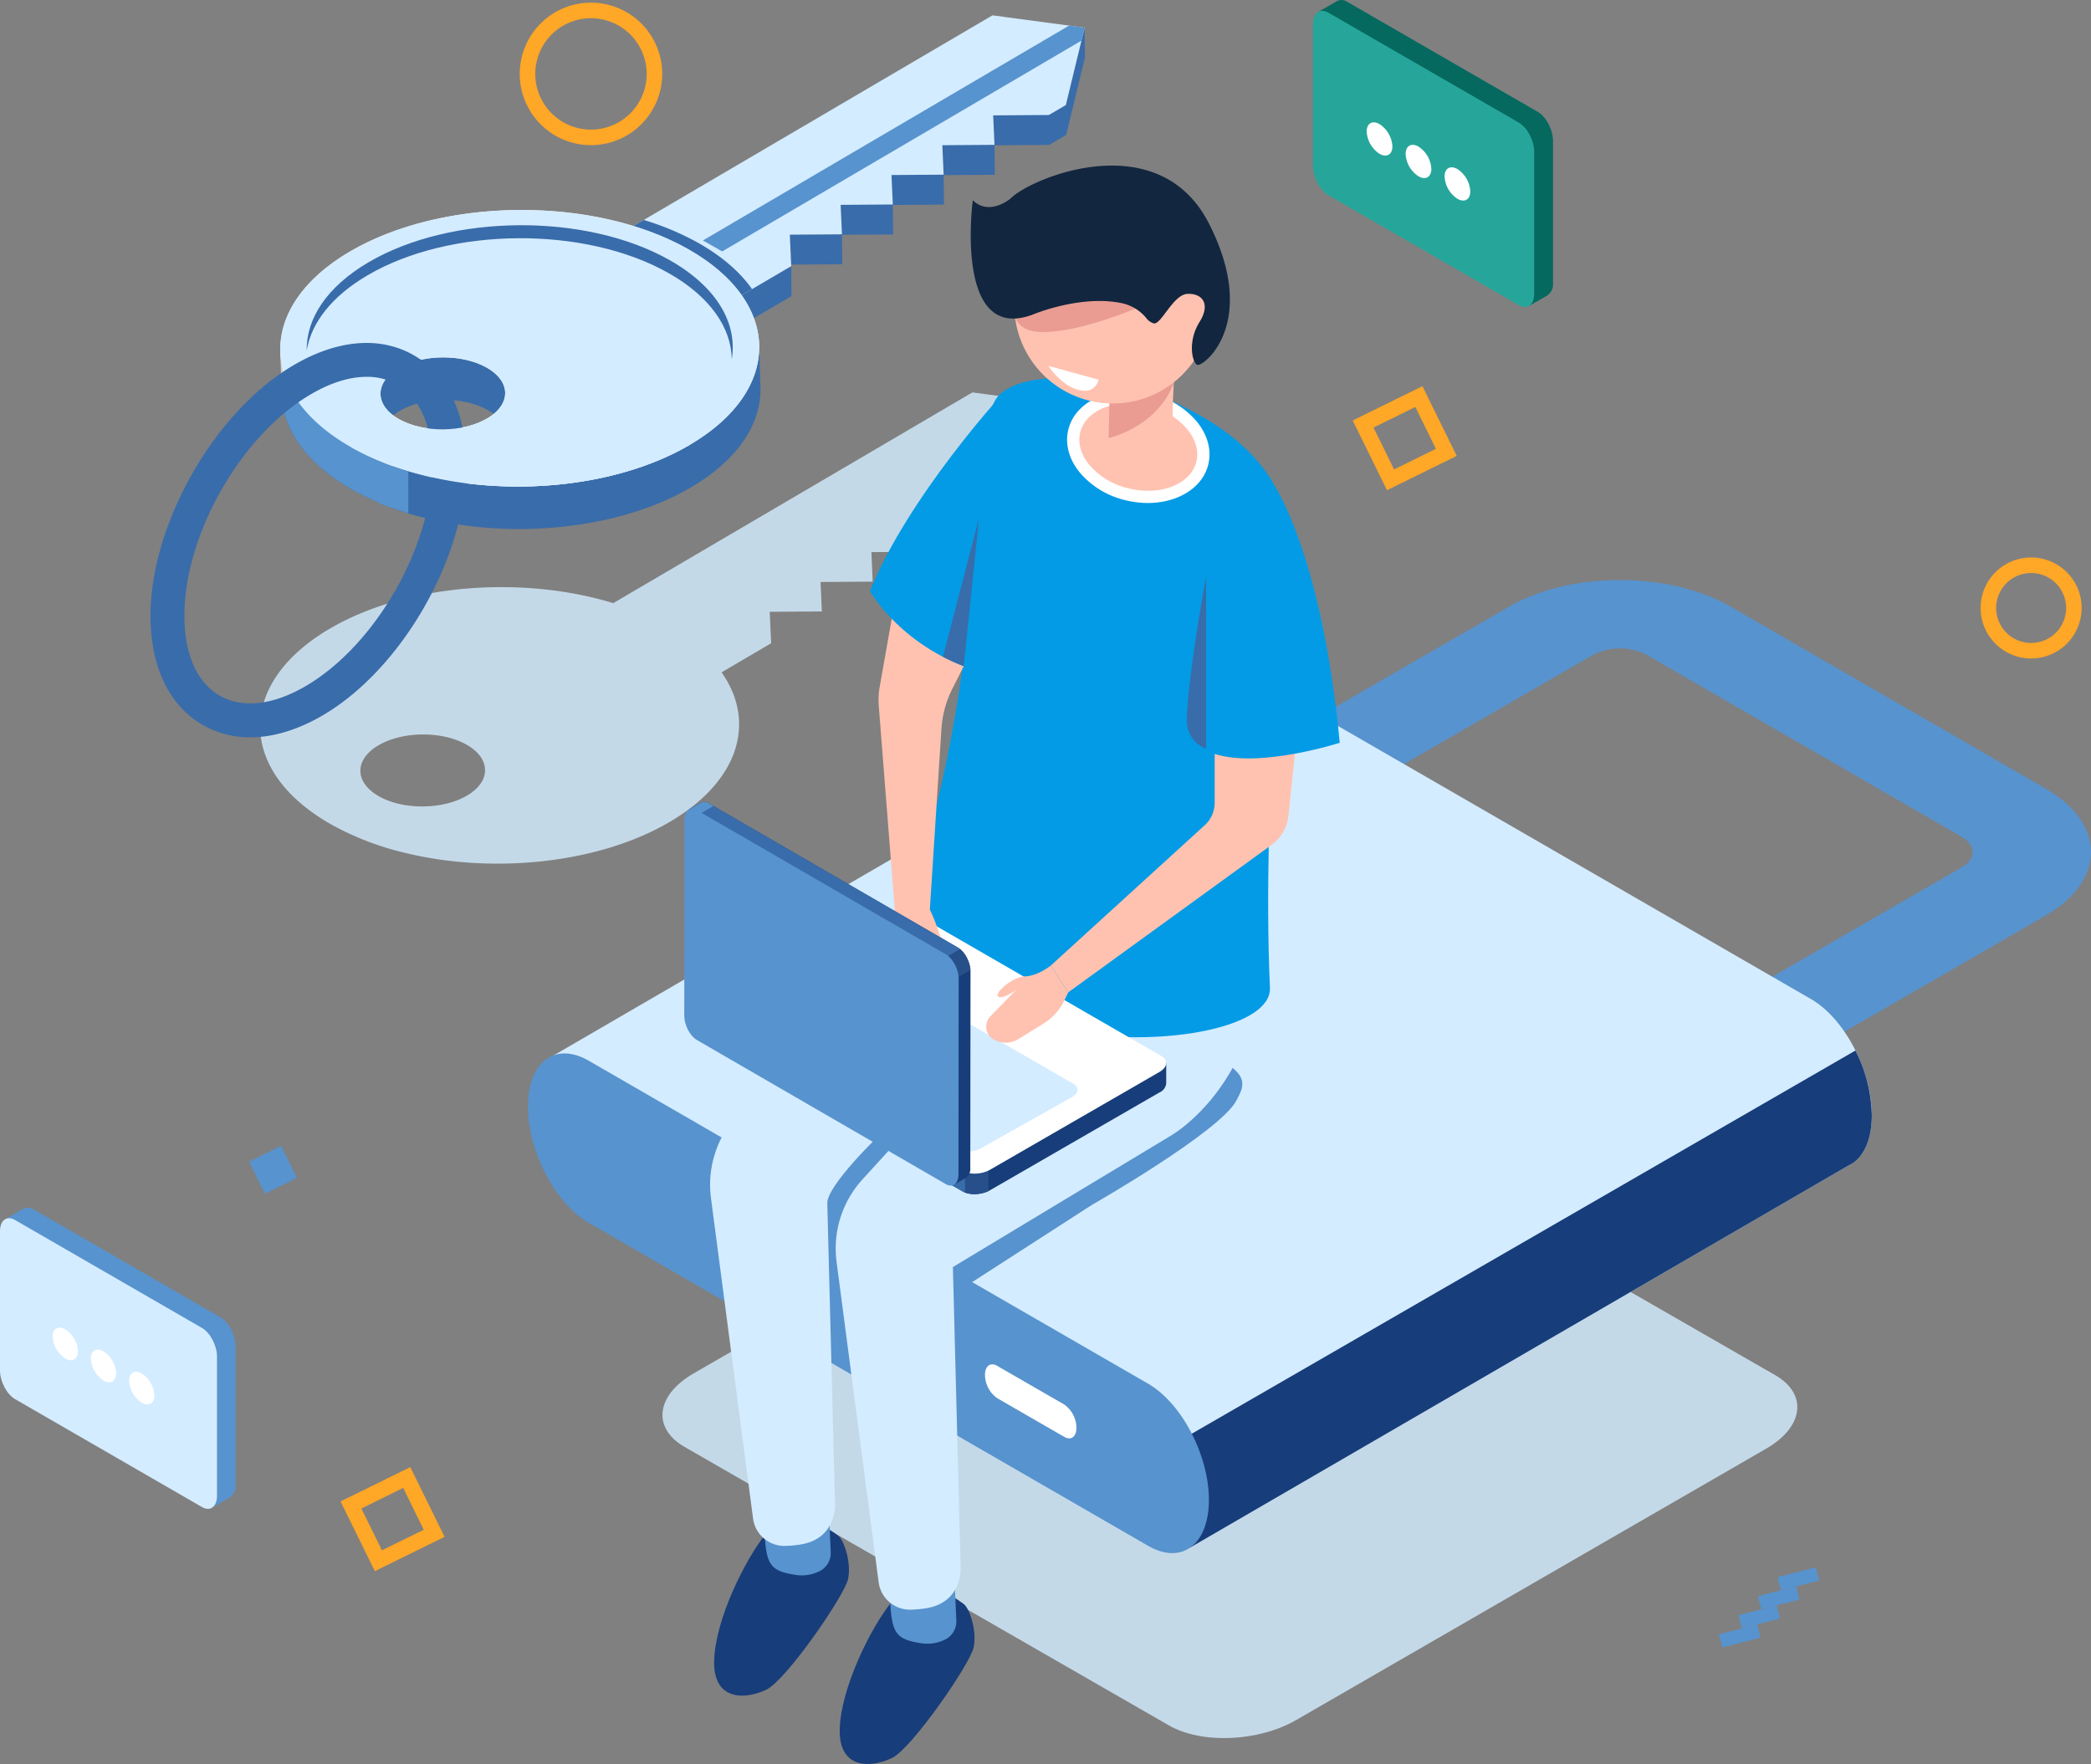 <svg id="Grupo_141199" data-name="Grupo 141199" xmlns="http://www.w3.org/2000/svg" xmlns:xlink="http://www.w3.org/1999/xlink" width="588.413" height="496.383" viewBox="0 0 588.413 496.383">
  <rect x="0" y="0" width="588.413" height="496.383" fill="#808080" stroke="none"/>
  <defs>
    <clipPath id="clip-path">
      <rect id="Rectángulo_35930" data-name="Rectángulo 35930" width="588.413" height="496.383" fill="none"/>
    </clipPath>
  </defs>
  <rect id="Rectángulo_35925" data-name="Rectángulo 35925" width="11.117" height="3.827" transform="translate(500.185 443.804) rotate(-14.386)" fill="#5793ce"/>
  <rect id="Rectángulo_35926" data-name="Rectángulo 35926" width="11.117" height="3.828" transform="translate(494.691 449.16) rotate(-14.379)" fill="#5793ce"/>
  <rect id="Rectángulo_35927" data-name="Rectángulo 35927" width="11.116" height="3.827" transform="translate(489.198 454.52) rotate(-14.386)" fill="#5793ce"/>
  <rect id="Rectángulo_35928" data-name="Rectángulo 35928" width="11.116" height="3.828" transform="translate(483.705 459.877) rotate(-14.379)" fill="#5793ce"/>
  <g id="Grupo_141198" data-name="Grupo 141198">
    <g id="Grupo_141197" data-name="Grupo 141197" clip-path="url(#clip-path)">
      <path id="Trazado_183325" data-name="Trazado 183325" d="M236.925,55.064l-101.063,59.3c-25.623-7.863-58.269-5.433-79.811,7.207-26.211,15.377-26.038,40.014.385,55.024a80.55,80.55,0,0,0,19.882,7.8,105.8,105.8,0,0,0,15.8,2.727c21.019,2.046,43.451-1.7,59.623-11.19,19.587-11.493,24.434-28.152,14.607-42.1l13.946-8.182-.4-8.854,14.676-.1-.369-8.29,14.676-.1L208.51,100l14.678-.1-.371-8.29,14.676-.1-.369-8.292,15.668-.108,4.781-2.806,5.276-21.769ZM94.708,168.52c-6.822,4-17.932,4.081-24.811.174s-6.925-10.322-.1-14.325,17.932-4.081,24.811-.174,6.923,10.322.1,14.325" transform="translate(36.703 55.362)" fill="#c4d9e8"/>
      <path id="Trazado_183326" data-name="Trazado 183326" d="M235.454,332.582l-136.3-78.367c-9.177-5.3-8.026-14.553,2.571-20.67l132.287-76.378c10.6-6.117,26.626-6.782,35.8-1.484l136.3,78.369c9.177,5.3,8.026,14.551-2.571,20.67L271.256,331.1c-10.6,6.118-26.626,6.782-35.8,1.484" transform="translate(93.462 152.929)" fill="#c4d9e8"/>
      <path id="Trazado_183327" data-name="Trazado 183327" d="M319.284,226,295.72,212.4l86.88-50.161c4.1-2.37,4.1-6.225,0-8.593L293.843,102.4a16.474,16.474,0,0,0-14.882,0l-86.882,50.161-23.566-13.6L255.4,88.793c17.1-9.871,44.915-9.871,62.013,0l88.755,51.244c17.1,9.871,17.1,25.932,0,35.8Z" transform="translate(169.424 81.831)" fill="#5793ce"/>
      <path id="Trazado_183328" data-name="Trazado 183328" d="M449.942,219.464c0-12.6-7.659-27.231-17.108-32.686L275.421,95.895c-4.231-2.443-8.1-2.615-11.084-.947l-.008-.006L76.378,204.159,258.132,341.118,443.3,233.646a8.585,8.585,0,0,0,1.636-.951h0l0,0c3.092-2.34,5.005-6.935,5.005-13.23" transform="translate(76.791 94.359)" fill="#d4ecff"/>
      <path id="Trazado_183329" data-name="Trazado 183329" d="M178.981,287.268,364.147,179.8a8.619,8.619,0,0,0,1.636-.949l0,0c3.092-2.342,5.005-6.937,5.005-13.232a41.968,41.968,0,0,0-4.61-18.2L155.1,269.276Z" transform="translate(155.942 148.208)" fill="#173d7a"/>
      <path id="Trazado_183330" data-name="Trazado 183330" d="M248.6,286.372,91.189,195.489c-9.447-5.455-17.106-20.09-17.106-32.686s7.659-18.388,17.106-12.933L248.6,240.753c9.447,5.455,17.108,20.088,17.108,32.686s-7.661,18.388-17.108,12.933" transform="translate(74.484 148.617)" fill="#5793ce"/>
      <path id="Trazado_183331" data-name="Trazado 183331" d="M160.547,211.862l-18.925-10.917a8.164,8.164,0,0,1-3.409-6.516c0-2.511,1.526-3.664,3.409-2.577l18.925,10.917a8.167,8.167,0,0,1,3.409,6.516c0,2.511-1.526,3.664-3.409,2.577" transform="translate(138.961 192.479)" fill="#fff"/>
      <path id="Trazado_183332" data-name="Trazado 183332" d="M78.489,80.4,110.83,98.775l33-19.362-.088-8.423-.281.164-.026-.594,14.676-.1-.086-8.294,14.393-.1-.086-8.292,14.391-.1-.086-8.294,14.393-.1-.086-8.292,15.386-.108,4.781-2.8L226.386,12.3,226.3,3.879l-2.545,8.072L200.462,8.838Z" transform="translate(78.913 3.9)" fill="#396caa"/>
      <path id="Trazado_183333" data-name="Trazado 183333" d="M110.786,92.087l33-19.362-.4-8.852,14.676-.1-.371-8.292,14.678-.1L172,47.086l14.676-.1-.369-8.29,14.676-.1-.371-8.29,15.67-.11,4.781-2.8,5.276-21.769L200.418,2.153,78.445,73.716Z" transform="translate(78.869 2.164)" fill="#d4ecff"/>
      <path id="Trazado_183334" data-name="Trazado 183334" d="M132.762,50.326c-3.323-4.719-8.31-9.129-14.99-12.923a77.367,77.367,0,0,0-15.492-6.54L78.445,44.85l32.341,18.37Z" transform="translate(78.869 31.031)" fill="#396caa"/>
      <path id="Trazado_183335" data-name="Trazado 183335" d="M205.157,7.824l.884-3.654-4.35-.582L98.636,64.056l5.427,3.082Z" transform="translate(99.169 3.608)" fill="#5793ce"/>
      <path id="Trazado_183336" data-name="Trazado 183336" d="M39.688,61.289l-.357-11.972L43.166,57.4Z" transform="translate(39.544 49.583)" fill="#d3d0cf"/>
      <path id="Trazado_183337" data-name="Trazado 183337" d="M59.438,102.186c26.423,15.01,69.092,14.712,95.3-.666,13.141-7.711,19.647-17.748,19.541-27.731l0,.006-.367-12.686-2.154,2.4c-3.04-6.253-8.834-12.141-17.409-17.014-26.423-15.008-69.092-14.712-95.3.668s-26.038,40.012.387,55.022M97.607,79.792c6.879,3.909,6.925,10.322.1,14.325S79.775,98.2,72.9,94.289s-6.925-10.32-.1-14.323,17.932-4.083,24.811-.174" transform="translate(39.719 35.623)" fill="#396caa"/>
      <path id="Trazado_183338" data-name="Trazado 183338" d="M59.26,96.218c26.423,15.01,69.092,14.712,95.3-.666s26.036-40.014-.387-55.022-69.092-14.714-95.3.666-26.038,40.012.387,55.022M97.429,73.824c6.879,3.909,6.925,10.32.1,14.325s-17.93,4.081-24.811.172S65.8,78,72.618,74s17.932-4.083,24.811-.174" transform="translate(39.54 29.623)" fill="#f2f2f2"/>
      <path id="Trazado_183339" data-name="Trazado 183339" d="M89.712,84.315c-5.814.908-12.245.114-16.821-2.485-4.931-2.8-6.331-6.891-4.221-10.458L56.7,61.883s-6.257-7.061-12.452-14.06c-9.638,14.09-4.566,30.685,15.185,41.905,8.714,4.949,18.476,7.761,29.55,9.389Z" transform="translate(39.723 48.082)" fill="#5793ce"/>
      <path id="Trazado_183340" data-name="Trazado 183340" d="M59.26,96.218a80.367,80.367,0,0,0,19.882,7.8,105.775,105.775,0,0,0,15.8,2.727c21.019,2.046,43.453-1.7,59.623-11.19,26.211-15.379,26.036-40.014-.387-55.022s-69.092-14.714-95.3.666-26.038,40.012.387,55.022M97.429,73.824c6.879,3.909,6.925,10.32.1,14.325s-17.93,4.081-24.811.172S65.8,78,72.618,74s17.932-4.083,24.811-.174" transform="translate(39.54 29.623)" fill="#d4ecff"/>
      <path id="Trazado_183341" data-name="Trazado 183341" d="M43.042,66.8c1.285-7.669,6.971-15.163,17.094-21.1,23.321-13.683,61.283-13.948,84.793-.594,11.684,6.638,17.585,15.39,17.718,24.193,1.677-10-4.133-20.3-17.437-27.853-23.511-13.356-61.474-13.089-84.793.592C48.685,48.924,42.908,57.892,43.042,66.8" transform="translate(43.273 31.775)" fill="#396caa"/>
      <path id="Trazado_183342" data-name="Trazado 183342" d="M49.18,159.106a26.438,26.438,0,0,1-13.222-3.411c-9.47-5.374-14.74-16.174-14.834-30.408C20.938,99.321,39.011,67.5,61.409,54.363c12.271-7.2,24.243-8.208,33.713-2.83a26.484,26.484,0,0,1,9.8,9.8c3.285,5.6,4.977,12.53,5.032,20.608.185,25.964-17.89,57.782-40.289,70.923-7.069,4.145-14.04,6.237-20.487,6.237m32.7-101.44c-4.757,0-10.087,1.65-15.648,4.913-19.781,11.605-35.744,39.707-35.58,62.643.072,10.687,3.628,18.564,10.011,22.188s14.968,2.645,24.185-2.759c19.783-11.605,35.744-39.707,35.584-62.641-.042-6.293-1.33-11.774-3.722-15.851a16.546,16.546,0,0,0-14.83-8.493" transform="translate(21.238 48.382)" fill="#396caa"/>
      <path id="Trazado_183343" data-name="Trazado 183343" d="M59.275,68.075l18.811,4.612,2.7-13.96c-6.824,4-17.932,4.079-24.811.172Z" transform="translate(56.281 59.046)" fill="#d4ecff"/>
      <path id="Trazado_183344" data-name="Trazado 183344" d="M49.266,63.948a80.476,80.476,0,0,0,19.882,7.8,106.335,106.335,0,0,0,15.8,2.727c21.019,2.044,43.453-1.7,59.623-11.19L67.956,61.562Z" transform="translate(49.532 61.895)" fill="#d4ecff"/>
      <path id="Trazado_183345" data-name="Trazado 183345" d="M71.724,69.726a111.107,111.107,0,0,1-16.639-4.29V77.192a91.154,91.154,0,0,0,16.434,4.213c17.541,2.316.2-11.68.2-11.68" transform="translate(55.383 65.79)" fill="#396caa"/>
      <path id="Trazado_183346" data-name="Trazado 183346" d="M64.7,68.56a78.032,78.032,0,0,1-10.837-4c-10.248-4.8,2.715,12.975,2.715,12.975s3.491,1.392,8.122,2.812Z" transform="translate(50.19 64.084)" fill="#5793ce"/>
      <path id="Trazado_183347" data-name="Trazado 183347" d="M178.117,169.274,144.6,190.892l-16.318-2.649,39.858-19.268Z" transform="translate(128.972 169.889)" fill="#5793ce"/>
      <path id="Trazado_183348" data-name="Trazado 183348" d="M148.091,224.353s-9.656-4.869-15.586,2.38-14.4,24.368-14.668,35.933,9.153,10.783,14.75,8.046,21.945-26.451,22.934-31.1-1.167-10.931-2.739-12.161-4.691-3.1-4.691-3.1" transform="translate(118.47 223.958)" fill="#173d7a"/>
      <path id="Trazado_183349" data-name="Trazado 183349" d="M143.137,223.549l.447,10a5.674,5.674,0,0,1-2.826,5.2,11.131,11.131,0,0,1-7.45,1.157c-7.272-1.167-7.921-3.247-8.441-13.248s18.269-3.116,18.269-3.116" transform="translate(125.532 222.436)" fill="#5793ce"/>
      <path id="Trazado_183350" data-name="Trazado 183350" d="M130.467,214.762s-9.656-4.869-15.584,2.38-14.407,24.368-14.67,35.933,9.153,10.783,14.748,8.048,21.947-26.453,22.936-31.1-1.167-10.932-2.739-12.161-4.691-3.1-4.691-3.1" transform="translate(100.75 214.315)" fill="#173d7a"/>
      <path id="Trazado_183351" data-name="Trazado 183351" d="M125.513,213.958l.447,10a5.672,5.672,0,0,1-2.828,5.2,11.136,11.136,0,0,1-7.448,1.159c-7.274-1.169-7.921-3.249-8.441-13.25s18.269-3.116,18.269-3.116" transform="translate(107.813 212.793)" fill="#5793ce"/>
      <path id="Trazado_183352" data-name="Trazado 183352" d="M219.3,130.762c-2.858-46.5-50.356,6.84-50.356,6.84l-32.51,31.864L107.16,201.625a28.856,28.856,0,0,0-7.272,23.181l11.842,90.171a8.864,8.864,0,0,0,8.886,7.7,30.226,30.226,0,0,0,4.388-.385c10.564-1.644,9.784-11.69,9.784-11.69l-2.166-84.337L194.1,189.209s28.056-11.95,25.2-58.448" transform="translate(100.182 112.336)" fill="#d4ecff"/>
      <path id="Trazado_183353" data-name="Trazado 183353" d="M139.58,162.508l-8.748-3.213c-.2,0-14.87,14.186-14.744,19.152l6.582,2.112,16.525-16.039Z" transform="translate(116.715 160.157)" fill="#5793ce"/>
      <path id="Trazado_183354" data-name="Trazado 183354" d="M160.2,190.074s36.535-20.86,40.906-29.606c1.713-3.425,4.374-7-6.285-12.181L146.1,183.019l2.114,11.958Z" transform="translate(146.887 149.089)" fill="#5793ce"/>
      <path id="Trazado_183355" data-name="Trazado 183355" d="M236.922,139.707c-3.046-46.485-50.356,6.84-50.356,6.84l-32.51,31.864L124.784,210.57a28.856,28.856,0,0,0-7.272,23.18l11.842,90.171a8.864,8.864,0,0,0,8.886,7.7,30.226,30.226,0,0,0,4.388-.385c10.565-1.644,9.784-11.69,9.784-11.69l-2.166-84.337,61.478-37.058s27.983-15.947,25.2-58.448" transform="translate(117.901 121.335)" fill="#d4ecff"/>
      <path id="Trazado_183356" data-name="Trazado 183356" d="M197.75,58.222c36.011,14.93,35.289,36.216,35.289,36.216s-7.055,78.039-4.647,130.157c1.007,21.787-115.756,23.449-98.343-34.676,11.354-37.9,14.075-71.809,15.887-96.265,1.425-19.227,2.263-32.381,6.559-36.122,9.612-8.369,35.939-3.173,45.254.69" transform="translate(128.973 53.333)" fill="#039be5"/>
      <path id="Trazado_183357" data-name="Trazado 183357" d="M186.895,74.4C185.012,81.707,175.432,85.56,165.5,83s-16.46-10.56-14.575-17.87,11.461-11.166,21.4-8.607,16.458,10.56,14.575,17.872" transform="translate(151.414 56.034)" fill="#ffc2b0"/>
      <path id="Trazado_183358" data-name="Trazado 183358" d="M172.443,86.366a26.146,26.146,0,0,1-6.508-.838A23.961,23.961,0,0,1,153.309,77.8c-3.108-3.81-4.239-8.156-3.189-12.235,2.116-8.22,12.658-12.642,23.491-9.845a23.95,23.95,0,0,1,12.624,7.733c3.11,3.812,4.241,8.156,3.191,12.235-1.687,6.548-8.718,10.681-16.984,10.681M167.022,58.31c-6.688,0-12.279,3.112-13.569,8.11-.77,2.992.126,6.261,2.525,9.2a20.513,20.513,0,0,0,10.815,6.574c9,2.308,17.654-.987,19.3-7.368.768-2.992-.126-6.261-2.525-9.2a20.5,20.5,0,0,0-10.815-6.576,23.063,23.063,0,0,0-5.731-.74" transform="translate(150.548 55.174)" fill="#fff"/>
      <path id="Trazado_183359" data-name="Trazado 183359" d="M155.879,58.415s.311,1.444-.313,12.855c-.195,3.588,12.365,6.939,15.612,3.692s1.949-6.624,2.727-18.833-18.027,2.286-18.027,2.286" transform="translate(156.405 51.515)" fill="#ffc2b0"/>
      <path id="Trazado_183360" data-name="Trazado 183360" d="M173.906,53.678S170.814,65,155.565,69.34l.231-10.29Z" transform="translate(156.406 53.968)" fill="#ea9c92"/>
      <path id="Trazado_183361" data-name="Trazado 183361" d="M196.883,49.758a27.719,27.719,0,1,1-33.775-19.9,27.718,27.718,0,0,1,33.775,19.9" transform="translate(143.09 29.127)" fill="#ffc2b0"/>
      <path id="Trazado_183362" data-name="Trazado 183362" d="M176.509,46.66s-15.261,6.538-25.83,6.612-8.238-8.774-8.238-8.774l31.369-4.534Z" transform="translate(142.993 40.18)" fill="#ea9c92"/>
      <path id="Trazado_183363" data-name="Trazado 183363" d="M153.571,65.2s13.294-5.641,24.957-3.289a12.218,12.218,0,0,1,7.047,4.189,4.161,4.161,0,0,0,2.134,1.542c2.068.469,5.453-8.112,9.474-8.306s6.7,2.649,3.405,7.927-2.182,11.182-.664,12.028,17.6-11.473,3.413-39.581S153.106,26.742,147.5,32.439c0,0-5.906,5.144-10.707.566,0,0-5.385,40.325,16.779,32.195" transform="translate(136.953 23.361)" fill="#12263f"/>
      <path id="Trazado_183364" data-name="Trazado 183364" d="M193.569,108.135v21.087a8.583,8.583,0,0,1-2.806,6.349l-43.319,39.493,4.923,7.526L209.575,141.1a11.627,11.627,0,0,0,4.737-8.2l3.866-36.775Z" transform="translate(148.243 96.651)" fill="#ffc2b0"/>
      <path id="Trazado_183365" data-name="Trazado 183365" d="M189.181,68.428s13.141,19.763,18.037,71.788c0,0-22.449,7.26-35.189,3.138s17.152-74.926,17.152-74.926" transform="translate(169.781 68.798)" fill="#039be5"/>
      <path id="Trazado_183366" data-name="Trazado 183366" d="M171.975,80.889s-5.146,27.534-5.437,40.477a8.258,8.258,0,0,0,5.437,7.976Z" transform="translate(167.437 81.327)" fill="#396caa"/>
      <path id="Trazado_183367" data-name="Trazado 183367" d="M228.163,168.074l-9.574-1.263-61.8-35.682c-1.981-1.145-5.443-1-7.731.319l-43.792,25.276-5.79-.764v5.764h.006a2.252,2.252,0,0,0,1.328,2.03l70.043,40.439c1.981,1.143,5.443,1,7.731-.321l47.693-27.526a3.12,3.12,0,0,0,1.891-2.6Z" transform="translate(100.01 131.061)" fill="#173d7a"/>
      <path id="Trazado_183368" data-name="Trazado 183368" d="M181.726,139.192l-4.392-2.535H129.06l-23.8,13.731-5.79-.764v5.764h.006a2.252,2.252,0,0,0,1.328,2.03l70.043,40.439a7.253,7.253,0,0,0,3.989.746Z" transform="translate(100.01 137.396)" fill="#396caa"/>
      <path id="Trazado_183369" data-name="Trazado 183369" d="M102.041,143.461l-2.569-.339v5.764h.006a2.252,2.252,0,0,0,1.328,2.029l1.235.712Z" transform="translate(100.01 143.896)" fill="#5793ce"/>
      <path id="Trazado_183370" data-name="Trazado 183370" d="M135.415,172.458a8.973,8.973,0,0,0,6.568-.407v-9.806h-6.568Z" transform="translate(136.147 163.122)" fill="#274f89"/>
      <path id="Trazado_183371" data-name="Trazado 183371" d="M170.85,201.161l-70.041-40.439c-1.981-1.143-1.735-3.142.553-4.462l47.695-27.526c2.286-1.322,5.747-1.466,7.729-.321l70.043,40.439c1.981,1.143,1.733,3.14-.555,4.462L178.581,200.84c-2.288,1.322-5.75,1.464-7.731.321" transform="translate(100.009 128.33)" fill="#fff"/>
      <path id="Trazado_183372" data-name="Trazado 183372" d="M164.229,187.624,105.99,154c-1.648-.951-1.442-2.613.461-3.71l25.557-14.373a7.144,7.144,0,0,1,6.427-.267l58.241,33.625c1.646.951,1.44,2.613-.463,3.712l-25.557,14.371a7.143,7.143,0,0,1-6.427.267" transform="translate(105.444 135.738)" fill="#d4ecff"/>
      <path id="Trazado_183373" data-name="Trazado 183373" d="M126.108,128.741l-.724,4.833a35.729,35.729,0,0,0,.315,12.391l.862,4.259a5.988,5.988,0,0,0,4.8,4.7,3.3,3.3,0,0,0,3.874-2.884l1.155-10.332s2.643,3.465,3.921,3.465-1.428-10.348-4.316-16.2-9.887-.235-9.887-.235" transform="translate(125.665 126.994)" fill="#ffc2b0"/>
      <path id="Trazado_183374" data-name="Trazado 183374" d="M151.571,96.533l-7.516,14.874a29.155,29.155,0,0,0-3.074,11.29l-3.265,50.879-9.887-.235L123.341,116.2a20.893,20.893,0,0,1,.257-5.28l5.126-28.974Z" transform="translate(123.944 82.393)" fill="#ffc2b0"/>
      <path id="Trazado_183375" data-name="Trazado 183375" d="M171.336,220.234l-5.872-7.667L103.7,176.809c-1.979-1.145-3.584-4.217-3.58-6.858l.054-50.564-3.552-4.636,3.337-1.931,0,0a2.253,2.253,0,0,1,2.421.14l69.993,40.523c1.979,1.147,3.582,4.217,3.58,6.858l-.06,55.069a3.126,3.126,0,0,1-1.308,2.936Z" transform="translate(97.149 113.141)" fill="#173d7a"/>
      <path id="Trazado_183376" data-name="Trazado 183376" d="M128.626,191.24l-4.388-2.541-24.087-41.837.026-27.476-3.552-4.634,3.337-1.933,0,0a2.253,2.253,0,0,1,2.421.14l69.993,40.523a7.239,7.239,0,0,1,2.639,3.084Z" transform="translate(97.149 113.141)" fill="#396caa"/>
      <path id="Trazado_183377" data-name="Trazado 183377" d="M98.2,116.807l-1.576-2.058,3.337-1.931,0,0a2.256,2.256,0,0,1,2.421.138l1.233.714Z" transform="translate(97.149 113.141)" fill="#5793ce"/>
      <path id="Trazado_183378" data-name="Trazado 183378" d="M138.325,133.177a8.97,8.97,0,0,1,2.924,5.9l-6.84,3.949-3.277-5.691Z" transform="translate(131.841 133.897)" fill="#274f89"/>
      <path id="Trazado_183379" data-name="Trazado 183379" d="M169.66,154.45,99.667,113.927c-1.979-1.147-3.588.066-3.592,2.707L96.017,171.7c0,2.641,1.6,5.713,3.58,6.858l69.993,40.525c1.979,1.145,3.588-.066,3.59-2.707l.06-55.069c0-2.641-1.6-5.711-3.58-6.858" transform="translate(96.536 114.108)" fill="#5793ce"/>
      <path id="Trazado_183380" data-name="Trazado 183380" d="M161.47,143.017l-1.121,2.324a15.566,15.566,0,0,1-5.852,6.483l-6.951,4.286a6.919,6.919,0,0,1-7.1.164c-.08-.046-.158-.094-.237-.142a4.182,4.182,0,0,1-.592-6.425l7.266-7.47s-4.083,3.128-5.226,1.869c-.838-.925,3.959-5.427,7.641-5.575s7.248-3.04,7.248-3.04Z" transform="translate(139.14 136.224)" fill="#ffc2b0"/>
      <path id="Trazado_183381" data-name="Trazado 183381" d="M159.454,55.229s-26.634,28.978-37.379,55.564c0,0,9.109,16.408,31.4,22.848s5.976-78.412,5.976-78.412" transform="translate(122.735 55.528)" fill="#039be5"/>
      <path id="Trazado_183382" data-name="Trazado 183382" d="M138.169,114.378l4.316-41.7-10.171,39.069a58.347,58.347,0,0,0,5.856,2.631" transform="translate(133.029 73.071)" fill="#396caa"/>
      <path id="Trazado_183383" data-name="Trazado 183383" d="M154.249,53.3l-7.157-1.965s3.417,5.375,8.4,6.744,5.766-2.852,5.766-2.852Z" transform="translate(147.888 51.611)" fill="#fff"/>
      <path id="Trazado_183384" data-name="Trazado 183384" d="M92.978,40.469a20.047,20.047,0,1,1,20.046-20.048A20.07,20.07,0,0,1,92.978,40.469m0-35.718a15.671,15.671,0,1,0,15.67,15.67,15.686,15.686,0,0,0-15.67-15.67" transform="translate(73.326 0.377)" fill="#ffa726"/>
      <path id="Trazado_183385" data-name="Trazado 183385" d="M292.141,106.653a14.215,14.215,0,1,1,14.214-14.214,14.233,14.233,0,0,1-14.214,14.214m0-24.055a9.84,9.84,0,1,0,9.839,9.841,9.851,9.851,0,0,0-9.839-9.841" transform="translate(279.428 78.645)" fill="#ffa726"/>
      <path id="Trazado_183386" data-name="Trazado 183386" d="M57.437,235.137l-9.65-19.623,19.623-9.65,9.65,19.625Zm-3.794-17.63,5.788,11.774L71.2,223.494,65.417,211.72Z" transform="translate(48.045 206.978)" fill="#ffa726"/>
      <path id="Trazado_183387" data-name="Trazado 183387" d="M199.463,83.463l-9.65-19.625,19.623-9.65,9.65,19.625Zm-3.794-17.632,5.788,11.776L213.23,71.82l-5.788-11.776Z" transform="translate(190.84 54.481)" fill="#ffa726"/>
      <rect id="Rectángulo_35929" data-name="Rectángulo 35929" width="10.054" height="10.054" transform="translate(70.107 326.876) rotate(-26.182)" fill="#5793ce"/>
      <path id="Trazado_183388" data-name="Trazado 183388" d="M246.65,31.46,193.028.5A2.743,2.743,0,0,0,190.256.28l0-.036-5.2,3.006s2.3.84,3.654,1.336V43.635c0,3.177,1.931,6.867,4.314,8.242L244.28,81.469v4.58l5.256-3.024-.028-.01a3.827,3.827,0,0,0,1.456-3.439V39.7c0-3.179-1.931-6.869-4.314-8.244" transform="translate(186.061 0.001)" fill="#05695f"/>
      <path id="Trazado_183389" data-name="Trazado 183389" d="M242.177,84.367l-53.623-30.96c-2.382-1.376-4.314-5.066-4.314-8.242V5.293c0-3.177,1.931-4.637,4.314-3.261L242.177,32.99c2.382,1.376,4.314,5.068,4.314,8.244V81.106c0,3.177-1.931,4.637-4.314,3.261" transform="translate(185.238 1.523)" fill="#26a69a"/>
      <path id="Trazado_183390" data-name="Trazado 183390" d="M199.012,23.93c0,2.306-1.62,3.243-3.618,2.09a8,8,0,0,1-3.618-6.267c0-2.308,1.62-3.243,3.618-2.09a8,8,0,0,1,3.618,6.267" transform="translate(192.813 17.262)" fill="#fff"/>
      <path id="Trazado_183391" data-name="Trazado 183391" d="M204.478,27.086c0,2.306-1.62,3.243-3.618,2.09a8,8,0,0,1-3.618-6.267c0-2.308,1.62-3.243,3.618-2.09a8,8,0,0,1,3.618,6.267" transform="translate(198.309 20.435)" fill="#fff"/>
      <path id="Trazado_183392" data-name="Trazado 183392" d="M209.943,30.241c0,2.306-1.62,3.243-3.618,2.09a8,8,0,0,1-3.618-6.267c0-2.308,1.618-3.243,3.618-2.09a8,8,0,0,1,3.618,6.267" transform="translate(203.803 23.607)" fill="#fff"/>
      <path id="Trazado_183393" data-name="Trazado 183393" d="M61.226,200.315,8.62,169.943a2.688,2.688,0,0,0-2.717-.217l0-.034L.8,172.641s2.26.822,3.586,1.31v38.309c0,3.116,1.9,6.736,4.231,8.086L58.9,249.376v4.494l5.154-2.968-.028-.01a3.747,3.747,0,0,0,1.43-3.373V208.4c0-3.118-1.893-6.738-4.231-8.088" transform="translate(0.807 170.369)" fill="#5793ce"/>
      <path id="Trazado_183394" data-name="Trazado 183394" d="M56.837,252.218l-52.6-30.372C1.9,220.5,0,216.877,0,213.761V174.645c0-3.116,1.9-4.55,4.233-3.2l52.6,30.372c2.338,1.35,4.233,4.971,4.233,8.088V249.02c0,3.116-1.9,4.548-4.233,3.2" transform="translate(0 171.861)" fill="#d4ecff"/>
      <path id="Trazado_183395" data-name="Trazado 183395" d="M14.491,192.927c0,2.264-1.588,3.181-3.55,2.049a7.851,7.851,0,0,1-3.55-6.149c0-2.262,1.59-3.181,3.55-2.048a7.839,7.839,0,0,1,3.55,6.147" transform="translate(7.432 187.303)" fill="#fff"/>
      <path id="Trazado_183396" data-name="Trazado 183396" d="M19.853,196.023c0,2.264-1.588,3.181-3.55,2.049a7.848,7.848,0,0,1-3.55-6.149c0-2.262,1.59-3.181,3.55-2.048a7.839,7.839,0,0,1,3.55,6.147" transform="translate(12.823 190.415)" fill="#fff"/>
      <path id="Trazado_183397" data-name="Trazado 183397" d="M25.214,199.118c0,2.264-1.588,3.181-3.55,2.05a7.848,7.848,0,0,1-3.55-6.149c0-2.262,1.59-3.181,3.55-2.048a7.839,7.839,0,0,1,3.55,6.147" transform="translate(18.213 193.527)" fill="#fff"/>
    </g>
  </g>
</svg>
